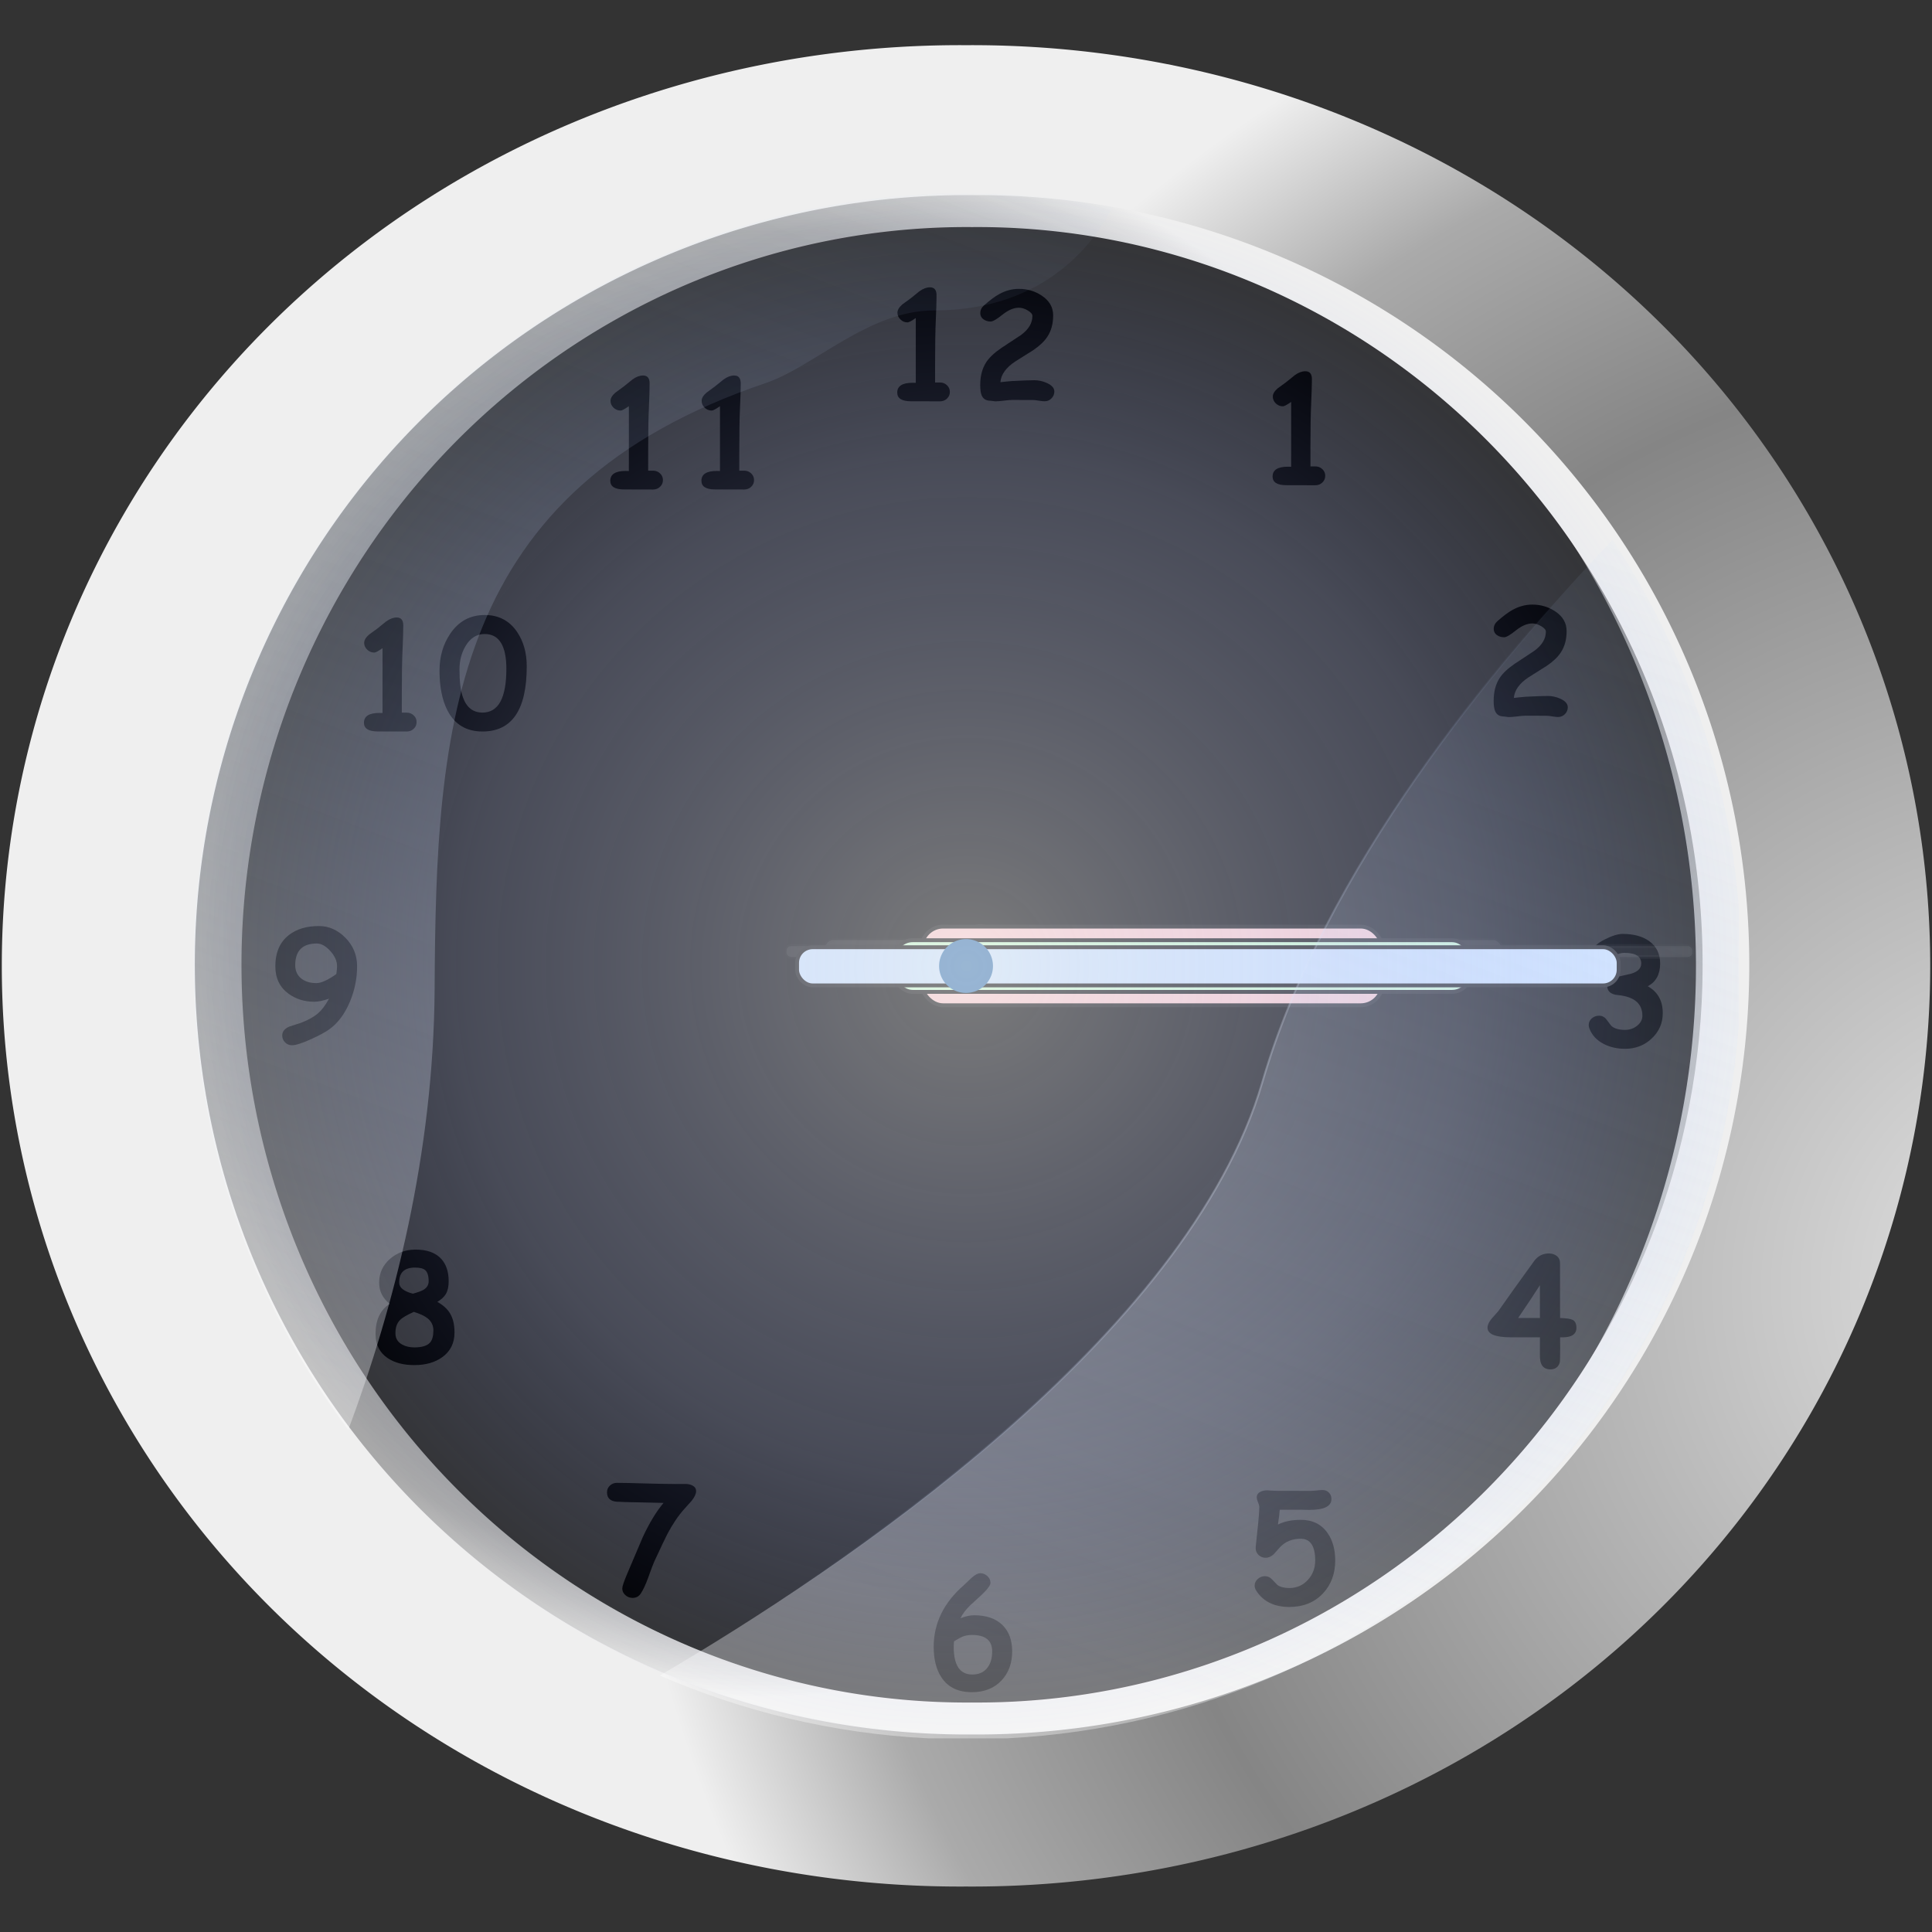 <?xml version="1.0" encoding="UTF-8" standalone="no"?>
<!-- Created with Inkscape (http://www.inkscape.org/) -->
<svg
   xmlns:dc="http://purl.org/dc/elements/1.1/"
   xmlns:cc="http://web.resource.org/cc/"
   xmlns:rdf="http://www.w3.org/1999/02/22-rdf-syntax-ns#"
   xmlns:svg="http://www.w3.org/2000/svg"
   xmlns="http://www.w3.org/2000/svg"
   xmlns:xlink="http://www.w3.org/1999/xlink"
   xmlns:sodipodi="http://sodipodi.sourceforge.net/DTD/sodipodi-0.dtd"
   xmlns:inkscape="http://www.inkscape.org/namespaces/inkscape"
   width="100"
   height="100"
   id="svg-main"
   sodipodi:version="0.32"
   inkscape:version="0.45.1"
   version="1.0"
   sodipodi:docbase="/home/bitlooter/Documents/No more IE hacks/svg/themes/webport"
   sodipodi:docname="mainX9.svg"
   inkscape:output_extension="org.inkscape.output.svg.inkscape"
   onload="startClock()">
  <rect width="100%" height="100%" fill="#333333" stroke="none"/>
  <script
     type="text/ecmascript"
     id="script3">
	
	function gup( name )
	{
	  name = name.replace(/[\[]/,&quot;\\\[&quot;).replace(/[\]]/,&quot;\\\]&quot;);
	  var regexS = &quot;[\\?&amp;]&quot;+name+&quot;=([^&amp;#]*)&quot;;
	  var regex = new RegExp( regexS );
	  var results = regex.exec( window.location.href );
	  if( results == null )
	    return &quot;&quot;;
	  else
	    return results[1];
	}

	  var second_hand;
	  var minute_hand;
	  var hour_hand;
	  
	  var second_hand_shadow;
	  var minute_hand_shadow;
	  var hour_hand_shadow;
          var clockID = 0;
	  
		// please keep these lines on when you copy the source
		// made by: Nicolas - http://www.javascript-page.com

		

		function updateClock() {		

			var tDate = new Date();
			
			//move 6 degrees every second
			second_hand.setAttribute(&quot;transform&quot;, &quot;rotate(&quot;+((6*tDate.getSeconds())-90)+&quot;,50,50)&quot;);
			second_hand_shadow.setAttribute(&quot;transform&quot;, &quot;rotate(&quot;+((6*tDate.getSeconds())-90)+&quot;,50,50)&quot;);
			
			//smooth-out the rotation of the minute hand: rotate .1 of a degree every second
			minute_rotate_angle = ((6*tDate.getMinutes())-90)+(.1*tDate.getSeconds());
			minute_hand.setAttribute(&quot;transform&quot;, &quot;rotate(&quot;+minute_rotate_angle+&quot;,50,50)&quot;);
			minute_hand_shadow.setAttribute(&quot;transform&quot;, &quot;rotate(&quot;+minute_rotate_angle+&quot;,50,50)&quot;);

			//smooth-out the rotation of the hour hand: rotate 0.008333333 of a degree every second
			hour_rotate_angle = ((30*tDate.getHours())-90)+(0.008333333*((tDate.getMinutes()*60)+tDate.getSeconds()));
			hour_hand.setAttribute(&quot;transform&quot;, &quot;rotate(&quot;+hour_rotate_angle+&quot;,50,50)&quot;);
			hour_hand_shadow.setAttribute(&quot;transform&quot;, &quot;rotate(&quot;+hour_rotate_angle+&quot;,50,50)&quot;);
		}

		function setSize(){
		   w = gup('w');
		   h = gup('h');
		   svgNode = document.getElementById('svg-main');
		   width   = Math.round(parseFloat(w)*parseFloat(svgNode.getAttribute('width')));
		   height  = Math.round(parseFloat(h)*parseFloat(svgNode.getAttribute('height')));

		   svgNode.setAttribute('width',width);
		   svgNode.setAttribute('height',height);

		   clock = document.getElementById('clock');
		   clock.setAttribute('transform','scale('+w+','+h+')');
		   //window.alert('width='+width);
		}
		function startClock() {
			setSize();
			var tDate = new Date();
		
			second_hand 	   = document.getElementById('layer-clock-second-hand');
			second_hand_shadow = document.getElementById('layer-clock-second-hand-shadow');

			minute_hand 	   = document.getElementById('layer-clock-minute-hand');
			minute_hand_shadow = document.getElementById('layer-clock-minute-hand-shadow');

			hour_hand 	   = document.getElementById('layer-clock-hour-hand');
			hour_hand_shadow   = document.getElementById('layer-clock-hour-hand-shadow');
			
			//initialize the clock
			second_hand.setAttribute(&quot;transform&quot;, &quot;rotate(&quot;+((6*tDate.getSeconds())-90)+&quot;,50,50)&quot;);
			second_hand_shadow.setAttribute(&quot;transform&quot;, &quot;rotate(&quot;+((6*tDate.getSeconds())-90)+&quot;,50,50)&quot;);
			
			//smooth-out the rotation of the minute hand: rotate .1 of a degree every second
			minute_rotate_angle = ((6*tDate.getMinutes())-90)+(.1*tDate.getSeconds());
			minute_hand.setAttribute(&quot;transform&quot;, &quot;rotate(&quot;+minute_rotate_angle+&quot;,50,50)&quot;);
			minute_hand_shadow.setAttribute(&quot;transform&quot;, &quot;rotate(&quot;+minute_rotate_angle+&quot;,50,50)&quot;);

			//smooth-out the rotation of the hour hand: rotate 0.008333333 of a degree every second
			hour_rotate_angle = ((30*tDate.getHours())-90)+(0.008333333*((tDate.getMinutes()*60)+tDate.getSeconds()));
			hour_hand.setAttribute(&quot;transform&quot;, &quot;rotate(&quot;+hour_rotate_angle+&quot;,50,50)&quot;);
			hour_hand_shadow.setAttribute(&quot;transform&quot;, &quot;rotate(&quot;+hour_rotate_angle+&quot;,50,50)&quot;);

			clockID = window.setInterval(&quot;updateClock()&quot;, 1000);
			
			//make frame dragable
		        //addHandle(document.getElementsByTagName('body').item(0), window);
		}

		function killClock() {
			if(clockID) {
				clearInterval(clockID);
				clockID  = 0;
			}
	   }
	  </script>
<!-- clock-drop-shadow
  <defs
     id="defs-clock-drop-shadow">
    <linearGradient
       id="linearGradient2202">
      <stop
         style="stop-color:#000000;stop-opacity:1;"
         offset="0"
         id="stop2204" />
      <stop
         id="stop2200"
         offset="0.86259544"
         style="stop-color:#000000;stop-opacity:0.49803922;" />
      <stop
         style="stop-color:#000000;stop-opacity:0;"
         offset="1"
         id="stop2206" />
    </linearGradient>
    <radialGradient
       inkscape:collect="always"
       xlink:href="#linearGradient2202"
       id="radialGradient2208"
       cx="29.116467"
       cy="22.941767"
       fx="29.116467"
       fy="22.941767"
       r="19.174698"
       gradientTransform="matrix(0.944994,3.007559e-16,-4.476419e-16,0.65058,1.601592,8.016313)"
       gradientUnits="userSpaceOnUse" />
  </defs>
--><!-- clock-face-->  <defs
     id="defs-clock-face">
    <linearGradient
       id="linearGradient2202">
      <stop
         style="stop-color:#a5adad;stop-opacity:1;"
         offset="0"
         id="stop2204" />
      <stop
         style="stop-color:#e8f4ed;stop-opacity:1;"
         offset="1"
         id="stop2206" />
    </linearGradient>
  </defs>
<!-- clock-marks-->  <defs
     id="defs-clock-marks">
    <linearGradient
       id="linearGradient9">
      <stop
         style="stop-color:#a5adad;stop-opacity:1;"
         offset="0"
         id="stop11" />
      <stop
         style="stop-color:#e8f4ed;stop-opacity:1;"
         offset="1"
         id="stop13" />
    </linearGradient>
    <radialGradient
       r="18.675"
       fy="34.971"
       fx="36.742"
       cy="34.971"
       cx="36.742"
       spreadMethod="pad"
       gradientTransform="matrix(0.87,0.399,-0.58,0.584,18.825,-15.63)"
       gradientUnits="userSpaceOnUse"
       id="radialGradient3420"
       xlink:href="#linearGradient3996"
       inkscape:collect="always" />
    <radialGradient
       spreadMethod="pad"
       gradientUnits="userSpaceOnUse"
       gradientTransform="matrix(1.632,-0.306,0.464,1.146,-28.709,3.791)"
       r="18.675"
       fy="36.913"
       fx="20.643"
       cy="36.913"
       cx="20.643"
       id="radialGradient3416"
       xlink:href="#linearGradient3996"
       inkscape:collect="always" />
    <linearGradient
       id="linearGradient11624">
      <stop
         id="stop11626"
         offset="0"
         style="stop-color:#a5adad;stop-opacity:1;" />
      <stop
         id="stop11628"
         offset="1"
         style="stop-color:#e8f4ed;stop-opacity:1;" />
    </linearGradient>
    <linearGradient
       id="linearGradient3996">
      <stop
         style="stop-color:#e7e7e7;stop-opacity:1;"
         offset="0"
         id="stop3408" />
      <stop
         style="stop-color:#858585;stop-opacity:1;"
         offset="0.658"
         id="stop3406" />
      <stop
         style="stop-color:#aaaaaa;stop-opacity:1;"
         offset="0.859"
         id="stop3402" />
      <stop
         id="stop4000"
         offset="1"
         style="stop-color:#efefef;stop-opacity:1;" />
    </linearGradient>
    <linearGradient
       id="linearGradient5754">
      <stop
         id="stop5756"
         offset="0"
         style="stop-color:#858585;stop-opacity:1;" />
      <stop
         style="stop-color:#979797;stop-opacity:1;"
         offset="0.718"
         id="stop5762" />
      <stop
         id="stop5764"
         offset="0.948"
         style="stop-color:#b3b3b3;stop-opacity:1;" />
      <stop
         id="stop5758"
         offset="1"
         style="stop-color:#f3f3f3;stop-opacity:1;" />
    </linearGradient>
  </defs>
<!-- clock-face-shadow-->  <defs
     id="defs-clock-face-shadow">
    <linearGradient
       id="linearGradient31">
      <stop
         style="stop-color:#ffffff;stop-opacity:0;"
         offset="0"
         id="stop33" />
      <stop
         id="stop2202"
         offset="0.788"
         style="stop-color:#7f7f7f;stop-opacity:0.498;" />
      <stop
         style="stop-color:#3f3f3f;stop-opacity:0.749;"
         offset="0.938"
         id="stop2205" />
      <stop
         style="stop-color:#000000;stop-opacity:1;"
         offset="1"
         id="stop37" />
    </linearGradient>
    <radialGradient
       inkscape:collect="always"
       xlink:href="#linearGradient2202"
       id="radialGradient2200"
       cx="28.226"
       cy="23.645"
       fx="28.226"
       fy="23.645"
       r="18.675"
       gradientTransform="matrix(1.068,2.242373e-32,7.881997e-33,0.726,-1.918,6.246)"
       gradientUnits="userSpaceOnUse" />
  </defs>
<!-- clock-glass-->  <defs
     id="defs-clock-glass">
    <linearGradient
       id="linearGradient8221">
      <stop
         style="stop-color:#ebebeb;stop-opacity:0.567;"
         offset="0"
         id="stop8223" />
      <stop
         id="stop2235"
         offset="0.649"
         style="stop-color:#a6b4f5;stop-opacity:0.275;" />
      <stop
         style="stop-color:#627eff;stop-opacity:0;"
         offset="1"
         id="stop8225" />
    </linearGradient>
    <linearGradient
       id="linearGradient8213">
      <stop
         style="stop-color:#000000;stop-opacity:1;"
         offset="0"
         id="stop8215" />
      <stop
         style="stop-color:#000000;stop-opacity:0;"
         offset="1"
         id="stop8217" />
    </linearGradient>
    <linearGradient
       id="linearGradient6441">
      <stop
         style="stop-color:#ffffff;stop-opacity:0.498;"
         offset="0"
         id="stop6443" />
      <stop
         style="stop-color:#aacbfb;stop-opacity:0;"
         offset="1"
         id="stop6445" />
    </linearGradient>
    <linearGradient
       id="linearGradient51">
      <stop
         style="stop-color:#a5adad;stop-opacity:1;"
         offset="0"
         id="stop53" />
      <stop
         style="stop-color:#e8f4ed;stop-opacity:1;"
         offset="1"
         id="stop55" />
    </linearGradient>
    <radialGradient
       r="18.675"
       fy="34.971"
       fx="36.742"
       cy="34.971"
       cx="36.742"
       spreadMethod="pad"
       gradientTransform="matrix(0.87,0.399,-0.58,0.584,18.825,-15.63)"
       gradientUnits="userSpaceOnUse"
       id="radialGradient57"
       xlink:href="#linearGradient3996"
       inkscape:collect="always" />
    <radialGradient
       spreadMethod="pad"
       gradientUnits="userSpaceOnUse"
       gradientTransform="matrix(1.632,-0.306,0.464,1.146,-28.709,3.791)"
       r="18.675"
       fy="36.913"
       fx="20.643"
       cy="36.913"
       cx="20.643"
       id="radialGradient59"
       xlink:href="#linearGradient3996"
       inkscape:collect="always" />
    <linearGradient
       id="linearGradient4673">
      <stop
         id="stop4675"
         offset="0"
         style="stop-color:#a5adad;stop-opacity:1;" />
      <stop
         id="stop4677"
         offset="1"
         style="stop-color:#e8f4ed;stop-opacity:1;" />
    </linearGradient>
    <linearGradient
       id="linearGradient64">
      <stop
         style="stop-color:#e7e7e7;stop-opacity:1;"
         offset="0"
         id="stop66" />
      <stop
         style="stop-color:#858585;stop-opacity:1;"
         offset="0.658"
         id="stop68" />
      <stop
         style="stop-color:#aaaaaa;stop-opacity:1;"
         offset="0.859"
         id="stop70" />
      <stop
         id="stop72"
         offset="1"
         style="stop-color:#efefef;stop-opacity:1;" />
    </linearGradient>
    <linearGradient
       id="linearGradient74">
      <stop
         id="stop76"
         offset="0"
         style="stop-color:#858585;stop-opacity:1;" />
      <stop
         style="stop-color:#979797;stop-opacity:1;"
         offset="0.718"
         id="stop78" />
      <stop
         id="stop80"
         offset="0.948"
         style="stop-color:#b3b3b3;stop-opacity:1;" />
      <stop
         id="stop82"
         offset="1"
         style="stop-color:#f3f3f3;stop-opacity:1;" />
    </linearGradient>
    <linearGradient
       inkscape:collect="always"
       xlink:href="#linearGradient6441"
       id="linearGradient6447"
       x1="61.099"
       y1="88.485"
       x2="88.955"
       y2="15.956"
       gradientUnits="userSpaceOnUse" />
    <linearGradient
       inkscape:collect="always"
       xlink:href="#linearGradient6441"
       id="linearGradient7330"
       x1="44.75"
       y1="14.009"
       x2="11.105"
       y2="81.219"
       gradientUnits="userSpaceOnUse" />
    <radialGradient
       inkscape:collect="always"
       xlink:href="#linearGradient6441"
       id="radialGradient8211"
       cx="59.198"
       cy="55.789"
       fx="59.198"
       fy="55.789"
       r="30.863"
       gradientTransform="matrix(1,0,0,1.107,0,-5.981)"
       gradientUnits="userSpaceOnUse" />
    <linearGradient
       inkscape:collect="always"
       xlink:href="#linearGradient8221"
       id="linearGradient8227"
       x1="9.928"
       y1="49.917"
       x2="90.238"
       y2="49.917"
       gradientUnits="userSpaceOnUse" />
    <linearGradient
       inkscape:collect="always"
       xlink:href="#linearGradient8221"
       id="linearGradient9109"
       gradientUnits="userSpaceOnUse"
       x1="9.928"
       y1="49.917"
       x2="90.238"
       y2="49.917" />
    <linearGradient
       inkscape:collect="always"
       xlink:href="#linearGradient6441"
       id="linearGradient10899"
       gradientUnits="userSpaceOnUse"
       x1="61.099"
       y1="88.485"
       x2="88.955"
       y2="15.956"
       gradientTransform="translate(-6.667834e-2,6.124778e-3)" />
    <radialGradient
       inkscape:collect="always"
       xlink:href="#linearGradient6441"
       id="radialGradient10901"
       gradientUnits="userSpaceOnUse"
       gradientTransform="matrix(1,0,0,1.107,-6.667834e-2,-5.975)"
       cx="59.198"
       cy="55.789"
       fx="59.198"
       fy="55.789"
       r="30.863" />
    <radialGradient
       inkscape:collect="always"
       xlink:href="#linearGradient8221"
       id="radialGradient2233"
       cx="50.083"
       cy="49.917"
       fx="50.083"
       fy="49.917"
       r="40.093"
       gradientUnits="userSpaceOnUse" />
  </defs>
<!-- clock-frame-->  <defs
     id="defs-clock-frame">
    <linearGradient
       id="linearGradient93">
      <stop
         style="stop-color:#858585;stop-opacity:1;"
         offset="0"
         id="stop95" />
      <stop
         id="stop97"
         offset="0.718"
         style="stop-color:#979797;stop-opacity:1;" />
      <stop
         style="stop-color:#b3b3b3;stop-opacity:1;"
         offset="0.948"
         id="stop99" />
      <stop
         style="stop-color:#f3f3f3;stop-opacity:1;"
         offset="1"
         id="stop101" />
    </linearGradient>
    <linearGradient
       id="linearGradient103">
      <stop
         id="stop105"
         offset="0"
         style="stop-color:#e7e7e7;stop-opacity:1;" />
      <stop
         id="stop107"
         offset="0.658"
         style="stop-color:#858585;stop-opacity:1;" />
      <stop
         id="stop109"
         offset="0.859"
         style="stop-color:#aaaaaa;stop-opacity:1;" />
      <stop
         style="stop-color:#efefef;stop-opacity:1;"
         offset="1"
         id="stop111" />
    </linearGradient>
    <linearGradient
       id="linearGradient113">
      <stop
         style="stop-color:#a5adad;stop-opacity:1;"
         offset="0"
         id="stop115" />
      <stop
         style="stop-color:#e8f4ed;stop-opacity:1;"
         offset="1"
         id="stop117" />
    </linearGradient>
    <radialGradient
       inkscape:collect="always"
       xlink:href="#linearGradient3996"
       id="radialGradient119"
       cx="20.643"
       cy="36.913"
       fx="20.643"
       fy="36.913"
       r="18.675"
       gradientTransform="matrix(1.632,-0.306,0.464,1.146,-28.709,3.791)"
       gradientUnits="userSpaceOnUse"
       spreadMethod="pad" />
    <radialGradient
       inkscape:collect="always"
       xlink:href="#linearGradient3996"
       id="radialGradient121"
       gradientUnits="userSpaceOnUse"
       gradientTransform="matrix(0.87,0.399,-0.58,0.584,18.825,-15.63)"
       spreadMethod="pad"
       cx="36.742"
       cy="34.971"
       fx="36.742"
       fy="34.971"
       r="18.675" />
  </defs>
<!-- clock-hour-hand-shadow-->  <defs
     id="defs-clock-hour-hand-shadow">
    <linearGradient
       id="linearGradient124">
      <stop
         style="stop-color:#a5adad;stop-opacity:1;"
         offset="0"
         id="stop126" />
      <stop
         style="stop-color:#e8f4ed;stop-opacity:1;"
         offset="1"
         id="stop128" />
    </linearGradient>
  </defs>
<!-- clock-hour-hand-->  <defs
     id="defs-clock-hour-hand">
    <linearGradient
       id="linearGradient131">
      <stop
         style="stop-color:#a5adad;stop-opacity:1;"
         offset="0"
         id="stop133" />
      <stop
         style="stop-color:#e8f4ed;stop-opacity:1;"
         offset="1"
         id="stop135" />
    </linearGradient>
  </defs>
<!-- clock-minute-hand-shadow-->  <defs
     id="defs-clock-minute-hand-shadow">
    <linearGradient
       id="linearGradient138">
      <stop
         style="stop-color:#a5adad;stop-opacity:1;"
         offset="0"
         id="stop140" />
      <stop
         style="stop-color:#e8f4ed;stop-opacity:1;"
         offset="1"
         id="stop142" />
    </linearGradient>
  </defs>
<!-- clock-minute-hand-->  <defs
     id="defs-clock-minute-hand">
    <linearGradient
       id="linearGradient145">
      <stop
         style="stop-color:#a5adad;stop-opacity:1;"
         offset="0"
         id="stop147" />
      <stop
         style="stop-color:#e8f4ed;stop-opacity:1;"
         offset="1"
         id="stop149" />
    </linearGradient>
  </defs>
<!-- clock-second-hand-shadow-->  <defs
     id="defs-clock-second-hand-shadow">
    <linearGradient
       id="linearGradient152">
      <stop
         style="stop-color:#a5adad;stop-opacity:1;"
         offset="0"
         id="stop154" />
      <stop
         style="stop-color:#e8f4ed;stop-opacity:1;"
         offset="1"
         id="stop156" />
    </linearGradient>
  </defs>
<!-- clock-second-hand-->  <defs
     id="defs-clock-second-hand">
    <linearGradient
       id="linearGradient159">
      <stop
         style="stop-color:#a5adad;stop-opacity:1;"
         offset="0"
         id="stop161" />
      <stop
         style="stop-color:#e8f4ed;stop-opacity:1;"
         offset="1"
         id="stop163" />
    </linearGradient>
  </defs>
<!--END -->  <sodipodi:namedview
     id="base"
     pagecolor="#ffffff"
     bordercolor="#666666"
     borderopacity="1.0"
     inkscape:pageopacity="0.0"
     inkscape:pageshadow="2"
     inkscape:zoom="4.98"
     inkscape:cx="54.790264"
     inkscape:cy="32.209013"
     inkscape:document-units="px"
     inkscape:current-layer="layer-clock-glass"
     showguides="true"
     inkscape:guide-bbox="true"
     inkscape:window-width="1280"
     inkscape:window-height="725"
     inkscape:window-x="0"
     inkscape:window-y="25">
    <sodipodi:guide
       orientation="horizontal"
       position="50"
       id="guide1307" />
    <sodipodi:guide
       orientation="vertical"
       position="50"
       id="guide1309" />
    <sodipodi:guide
       orientation="horizontal"
       position="100"
       id="guide1311" />
    <sodipodi:guide
       orientation="vertical"
       position="0"
       id="guide1313" />
    <sodipodi:guide
       orientation="vertical"
       position="100"
       id="guide1315" />
    <sodipodi:guide
       orientation="horizontal"
       position="0"
       id="guide1317" />
    <sodipodi:guide
       orientation="horizontal"
       position="90.06"
       id="guide1319" />
    <sodipodi:guide
       orientation="vertical"
       position="10.04"
       id="guide1321" />
    <sodipodi:guide
       orientation="vertical"
       position="90.06"
       id="guide1323" />
    <sodipodi:guide
       orientation="horizontal"
       position="10.04"
       id="guide1325" />
  </sodipodi:namedview>
<!--                                            CLOCK BEGIN                                                      -->  <g
     id="clock">
<!-- clock-drop-shadow
  <g
     inkscape:label="Ebene 1"
     inkscape:groupmode="layer"
     id="layer-clock-drop-shadow">

  </g>
 --><!-- clock-face-->    <g
       inkscape:label="Ebene 1"
       inkscape:groupmode="layer"
       id="layer-clock-face" />
<!-- clock-marks-->    <g
       inkscape:label="Ebene 1"
       inkscape:groupmode="layer"
       id="layer-clock-marks">
      <path
         transform="scale(0.998,1.002)"
         style="font-size:7.733px;font-style:normal;font-variant:normal;font-weight:bold;font-stretch:normal;text-align:start;line-height:125%;writing-mode:lr-tb;text-anchor:start;fill:#000000;fill-opacity:1;stroke:none;stroke-width:1px;stroke-linecap:butt;stroke-linejoin:miter;stroke-opacity:1;font-family:Comic Sans MS"
         d="M 68.214,25.067 L 66.715,25.063 C 66.239,25.063 66.001,24.913 66.001,24.614 C 66.001,24.276 66.267,24.108 66.798,24.108 C 66.848,24.108 66.903,24.109 66.964,24.112 L 66.964,20.762 C 66.745,20.914 66.603,20.989 66.537,20.989 C 66.396,20.989 66.273,20.939 66.167,20.838 C 66.064,20.737 66.012,20.62 66.012,20.487 C 66.012,20.348 66.097,20.206 66.265,20.06 L 66.692,19.751 L 67.153,19.381 C 67.341,19.245 67.524,19.177 67.7,19.177 C 67.927,19.177 68.04,19.313 68.04,19.584 C 68.04,19.884 68.027,20.306 68.002,20.849 C 67.977,21.393 67.964,22.17 67.964,23.179 L 67.964,24.093 L 68.214,24.093 C 68.36,24.093 68.482,24.139 68.58,24.232 C 68.68,24.325 68.731,24.441 68.731,24.58 C 68.731,24.718 68.68,24.834 68.58,24.927 C 68.482,25.02 68.36,25.067 68.214,25.067"
         id="text11636" />
      <path
         transform="scale(0.998,1.002)"
         style="font-size:7.733px;font-style:normal;font-variant:normal;font-weight:bold;font-stretch:normal;text-align:start;line-height:125%;writing-mode:lr-tb;text-anchor:start;fill:#000000;fill-opacity:1;stroke:none;stroke-width:1px;stroke-linecap:butt;stroke-linejoin:miter;stroke-opacity:1;font-family:Comic Sans MS"
         d="M 80.805,37.038 C 80.742,37.038 80.644,37.028 80.51,37.008 C 80.379,36.985 80.285,36.974 80.227,36.974 L 79.117,36.97 C 79.021,36.97 78.877,36.983 78.683,37.008 C 78.489,37.031 78.343,37.042 78.245,37.042 C 78.217,37.042 78.177,37.037 78.124,37.027 C 78.071,37.017 78.031,37.012 78.003,37.012 C 77.777,37.012 77.623,36.92 77.543,36.736 C 77.492,36.62 77.467,36.442 77.467,36.2 C 77.467,35.729 77.572,35.335 77.781,35.018 C 77.942,34.774 78.202,34.53 78.562,34.286 C 78.902,34.062 79.24,33.839 79.578,33.617 C 79.975,33.328 80.174,32.999 80.174,32.632 C 80.174,32.536 80.095,32.442 79.936,32.349 C 79.778,32.253 79.623,32.205 79.472,32.205 C 79.205,32.205 78.922,32.325 78.622,32.564 C 78.325,32.801 78.122,32.919 78.011,32.919 C 77.877,32.919 77.76,32.886 77.66,32.821 C 77.534,32.74 77.471,32.628 77.471,32.485 C 77.471,32.331 77.534,32.199 77.66,32.088 C 77.964,31.819 78.23,31.623 78.456,31.499 C 78.784,31.321 79.122,31.231 79.472,31.231 C 79.907,31.231 80.3,31.346 80.65,31.575 C 81.05,31.837 81.25,32.179 81.25,32.602 C 81.25,33.03 81.152,33.393 80.956,33.693 C 80.802,33.932 80.559,34.165 80.227,34.391 C 79.913,34.59 79.598,34.788 79.283,34.984 C 78.805,35.296 78.548,35.652 78.513,36.053 C 78.651,36.035 78.855,36.015 79.125,35.992 C 79.661,35.965 80.045,35.951 80.276,35.951 C 80.493,35.951 80.707,35.997 80.918,36.09 C 81.18,36.206 81.311,36.355 81.311,36.536 C 81.311,36.667 81.264,36.781 81.171,36.88 C 81.073,36.985 80.951,37.038 80.805,37.038"
         id="text11640" />
      <path
         transform="scale(0.998,1.002)"
         style="font-size:7.733px;font-style:normal;font-variant:normal;font-weight:bold;font-stretch:normal;text-align:start;line-height:125%;writing-mode:lr-tb;text-anchor:start;fill:#000000;fill-opacity:1;stroke:none;stroke-width:1px;stroke-linecap:butt;stroke-linejoin:miter;stroke-opacity:1;font-family:Comic Sans MS"
         d="M 85.459,50.946 C 85.978,51.236 86.237,51.699 86.237,52.336 C 86.237,52.849 86.047,53.285 85.667,53.642 C 85.287,54 84.825,54.178 84.281,54.178 C 83.876,54.178 83.511,54.097 83.186,53.933 C 82.811,53.742 82.558,53.47 82.427,53.117 C 82.407,53.065 82.397,53.008 82.397,52.948 C 82.397,52.807 82.454,52.69 82.567,52.596 C 82.673,52.511 82.793,52.468 82.929,52.468 C 83.088,52.468 83.215,52.531 83.311,52.657 C 83.472,52.873 83.565,52.992 83.59,53.012 C 83.746,53.138 83.977,53.201 84.281,53.201 C 84.52,53.201 84.729,53.129 84.908,52.985 C 85.089,52.842 85.18,52.669 85.18,52.468 C 85.18,51.841 84.758,51.486 83.915,51.403 C 83.545,51.368 83.36,51.213 83.36,50.939 C 83.36,50.73 83.503,50.578 83.79,50.482 C 84.062,50.422 84.333,50.36 84.602,50.297 C 84.773,50.244 84.902,50.175 84.987,50.089 C 85.073,50.004 85.117,49.902 85.119,49.784 C 85.129,49.408 84.836,49.221 84.24,49.221 C 84.043,49.221 83.828,49.296 83.594,49.448 C 83.36,49.596 83.2,49.67 83.114,49.67 C 82.971,49.67 82.849,49.619 82.748,49.515 C 82.648,49.412 82.597,49.295 82.597,49.164 C 82.597,48.95 82.809,48.738 83.231,48.526 C 83.609,48.337 83.916,48.243 84.153,48.243 C 84.724,48.243 85.183,48.366 85.531,48.613 C 85.911,48.885 86.101,49.273 86.101,49.776 C 86.101,50.053 86.047,50.289 85.939,50.486 C 85.833,50.68 85.673,50.833 85.459,50.946"
         id="text11644" />
      <path
         transform="scale(0.998,1.002)"
         style="font-size:7.733px;font-style:normal;font-variant:normal;font-weight:bold;font-stretch:normal;text-align:start;line-height:125%;writing-mode:lr-tb;text-anchor:start;fill:#000000;fill-opacity:1;stroke:none;stroke-width:1px;stroke-linecap:butt;stroke-linejoin:miter;stroke-opacity:1;font-family:Comic Sans MS"
         d="M 79.866,69.08 L 78.36,69.08 C 77.552,69.08 77.148,68.915 77.148,68.585 C 77.148,68.447 77.218,68.292 77.359,68.121 C 77.475,67.99 77.592,67.858 77.71,67.725 C 78.116,67.146 78.733,66.285 79.564,65.142 C 79.76,64.88 80.016,64.749 80.331,64.749 C 80.479,64.749 80.607,64.787 80.716,64.863 C 80.844,64.953 80.908,65.08 80.908,65.244 L 80.912,68.083 C 81.242,68.093 81.462,68.127 81.573,68.185 C 81.696,68.253 81.758,68.387 81.758,68.585 C 81.76,68.794 81.665,68.938 81.471,69.016 C 81.335,69.069 81.149,69.09 80.912,69.08 C 80.92,69.442 80.918,69.835 80.908,70.258 C 80.906,70.396 80.86,70.511 80.772,70.602 C 80.684,70.692 80.565,70.737 80.414,70.737 C 80.031,70.737 79.849,70.486 79.866,69.982 L 79.866,69.08 M 79.866,66.388 C 79.622,66.773 79.246,67.338 78.737,68.083 L 79.866,68.083 L 79.866,66.388"
         id="text11648" />
      <path
         transform="scale(0.998,1.002)"
         style="font-size:7.733px;font-style:normal;font-variant:normal;font-weight:bold;font-stretch:normal;text-align:start;line-height:125%;writing-mode:lr-tb;text-anchor:start;fill:#000000;fill-opacity:1;stroke:none;stroke-width:1px;stroke-linecap:butt;stroke-linejoin:miter;stroke-opacity:1;font-family:Comic Sans MS"
         d="M 66.867,83.01 C 66.097,83.01 65.529,82.736 65.164,82.187 C 65.101,82.091 65.07,81.999 65.07,81.911 C 65.07,81.775 65.124,81.66 65.232,81.564 C 65.34,81.468 65.464,81.42 65.602,81.42 C 65.743,81.42 65.864,81.473 65.965,81.579 C 66.141,81.763 66.236,81.861 66.252,81.874 C 66.4,81.979 66.605,82.032 66.867,82.032 C 67.255,82.032 67.578,81.89 67.837,81.605 C 68.087,81.331 68.211,80.999 68.211,80.609 C 68.211,80.234 68.148,79.953 68.022,79.767 C 67.899,79.58 67.712,79.487 67.46,79.487 C 67.017,79.487 66.661,79.631 66.391,79.918 C 66.286,80.039 66.179,80.158 66.07,80.276 C 65.934,80.405 65.79,80.469 65.636,80.469 C 65.493,80.469 65.371,80.42 65.27,80.322 C 65.172,80.224 65.123,80.108 65.123,79.974 C 65.123,79.916 65.144,79.697 65.187,79.317 C 65.27,78.58 65.311,78.089 65.311,77.845 C 65.311,77.784 65.289,77.701 65.243,77.596 C 65.201,77.49 65.179,77.407 65.179,77.347 C 65.179,77.221 65.243,77.125 65.372,77.06 C 65.473,77.009 65.591,76.984 65.727,76.984 C 65.777,76.984 65.853,76.989 65.953,76.999 C 66.057,77.007 66.133,77.01 66.184,77.01 L 68,77.014 C 68.045,77.014 68.142,77.007 68.29,76.992 C 68.439,76.976 68.537,76.969 68.585,76.969 C 68.721,76.969 68.833,77.013 68.921,77.101 C 69.009,77.187 69.053,77.297 69.053,77.433 C 69.053,77.808 68.672,77.996 67.909,77.996 C 67.849,77.996 67.772,77.995 67.679,77.992 C 67.588,77.99 67.528,77.988 67.498,77.988 L 66.372,77.988 C 66.365,78.142 66.333,78.396 66.278,78.751 C 66.608,78.59 67.002,78.509 67.46,78.509 C 68.071,78.509 68.536,78.737 68.853,79.193 C 69.117,79.568 69.249,80.04 69.249,80.609 C 69.249,81.293 69.038,81.86 68.615,82.308 C 68.175,82.776 67.592,83.01 66.867,83.01"
         id="text11652" />
      <path
         transform="scale(0.998,1.002)"
         style="font-size:7.733px;font-style:normal;font-variant:normal;font-weight:bold;font-stretch:normal;text-align:start;line-height:125%;writing-mode:lr-tb;text-anchor:start;fill:#000000;fill-opacity:1;stroke:none;stroke-width:1px;stroke-linecap:butt;stroke-linejoin:miter;stroke-opacity:1;font-family:Comic Sans MS"
         d="M 50.411,87.413 C 49.698,87.413 49.172,87.162 48.833,86.658 C 48.561,86.255 48.425,85.727 48.425,85.072 C 48.425,83.847 48.946,82.784 49.988,81.886 C 50.119,81.76 50.25,81.635 50.381,81.512 C 50.564,81.348 50.717,81.267 50.837,81.267 C 50.976,81.267 51.098,81.314 51.204,81.41 C 51.309,81.503 51.365,81.616 51.37,81.75 C 51.375,81.876 51.231,82.078 50.939,82.358 C 50.73,82.549 50.523,82.739 50.316,82.928 C 50.085,83.154 49.917,83.376 49.814,83.592 C 49.95,83.539 50.076,83.5 50.192,83.475 C 50.31,83.45 50.418,83.438 50.516,83.438 C 51.146,83.438 51.633,83.602 51.978,83.932 C 52.322,84.259 52.495,84.716 52.495,85.303 C 52.495,85.912 52.312,86.411 51.947,86.802 C 51.562,87.209 51.05,87.413 50.411,87.413 M 50.411,84.457 C 50.224,84.457 50.057,84.487 49.909,84.548 C 49.831,84.58 49.687,84.66 49.478,84.785 C 49.468,84.889 49.463,84.984 49.463,85.072 C 49.463,85.548 49.544,85.906 49.705,86.145 C 49.866,86.381 50.107,86.5 50.43,86.5 C 50.759,86.5 51.015,86.389 51.196,86.167 C 51.37,85.956 51.457,85.668 51.457,85.303 C 51.457,85.021 51.37,84.809 51.196,84.668 C 51.022,84.527 50.761,84.457 50.411,84.457"
         id="text11656" />
      <path
         transform="scale(0.998,1.002)"
         style="font-size:7.733px;font-style:normal;font-variant:normal;font-weight:bold;font-stretch:normal;text-align:start;line-height:125%;writing-mode:lr-tb;text-anchor:start;fill:#000000;fill-opacity:1;stroke:none;stroke-width:1px;stroke-linecap:butt;stroke-linejoin:miter;stroke-opacity:1;font-family:Comic Sans MS"
         d="M 34.415,77.634 C 34.133,77.631 33.608,77.62 32.841,77.6 C 32.649,77.6 32.364,77.591 31.984,77.573 C 31.649,77.546 31.482,77.383 31.482,77.086 C 31.482,76.948 31.532,76.832 31.633,76.739 C 31.733,76.646 31.857,76.599 32.003,76.599 C 32.32,76.599 32.795,76.609 33.43,76.629 C 34.067,76.647 34.544,76.656 34.861,76.656 L 35.552,76.656 C 35.688,76.656 35.807,76.682 35.91,76.735 C 36.039,76.801 36.103,76.898 36.103,77.026 C 36.103,77.164 36.027,77.329 35.876,77.521 C 35.751,77.661 35.623,77.802 35.495,77.943 C 35.175,78.298 34.88,78.734 34.608,79.25 C 34.522,79.411 34.297,79.883 33.932,80.666 C 33.884,80.769 33.777,81.051 33.611,81.511 C 33.485,81.859 33.357,82.131 33.226,82.327 C 33.125,82.47 32.985,82.542 32.807,82.542 C 32.668,82.542 32.545,82.496 32.437,82.402 C 32.329,82.309 32.274,82.194 32.274,82.055 C 32.274,81.947 32.359,81.695 32.527,81.3 C 32.799,80.666 33.07,80.031 33.339,79.397 C 33.686,78.657 34.045,78.069 34.415,77.634"
         id="text11660" />
      <path
         transform="scale(0.998,1.002)"
         style="font-size:7.733px;font-style:normal;font-variant:normal;font-weight:bold;font-stretch:normal;text-align:start;line-height:125%;writing-mode:lr-tb;text-anchor:start;fill:#000000;fill-opacity:1;stroke:none;stroke-width:1px;stroke-linecap:butt;stroke-linejoin:miter;stroke-opacity:1;font-family:Comic Sans MS"
         d="M 21.488,70.516 C 20.929,70.516 20.471,70.398 20.114,70.161 C 19.698,69.884 19.487,69.48 19.479,68.949 C 19.467,68.206 19.711,67.674 20.212,67.352 C 19.847,67.062 19.664,66.699 19.664,66.261 C 19.664,65.765 19.853,65.353 20.231,65.026 C 20.591,64.714 21.025,64.555 21.533,64.55 C 22.135,64.545 22.585,64.705 22.885,65.03 C 23.142,65.312 23.27,65.697 23.27,66.185 C 23.27,66.46 23.221,66.68 23.123,66.846 C 23.035,66.994 22.887,67.129 22.681,67.25 C 22.988,67.421 23.208,67.62 23.342,67.847 C 23.495,68.098 23.572,68.429 23.572,68.84 C 23.572,69.378 23.362,69.8 22.942,70.104 C 22.561,70.379 22.077,70.516 21.488,70.516 M 21.522,65.479 C 20.971,65.479 20.698,65.738 20.703,66.257 C 20.705,66.516 20.943,66.706 21.416,66.827 C 21.68,66.754 21.863,66.687 21.964,66.627 C 22.142,66.519 22.232,66.372 22.232,66.185 C 22.232,65.903 22.171,65.711 22.05,65.608 C 21.95,65.522 21.774,65.479 21.522,65.479 M 21.465,67.767 C 21.103,67.926 20.864,68.066 20.748,68.186 C 20.579,68.355 20.5,68.595 20.51,68.907 C 20.518,69.152 20.636,69.335 20.865,69.459 C 21.044,69.554 21.251,69.602 21.488,69.602 C 21.883,69.602 22.155,69.519 22.303,69.353 C 22.419,69.222 22.477,69.013 22.477,68.726 C 22.477,68.467 22.375,68.257 22.171,68.096 C 22.018,67.975 21.782,67.865 21.465,67.767"
         id="text11664" />
      <path
         transform="scale(0.998,1.002)"
         style="font-size:7.733px;font-style:normal;font-variant:normal;font-weight:bold;font-stretch:normal;text-align:start;line-height:125%;writing-mode:lr-tb;text-anchor:start;fill:#000000;fill-opacity:1;stroke:none;stroke-width:1px;stroke-linecap:butt;stroke-linejoin:miter;stroke-opacity:1;font-family:Comic Sans MS"
         d="M 17.062,51.589 C 16.909,51.641 16.768,51.682 16.639,51.709 C 16.514,51.735 16.4,51.747 16.3,51.747 C 15.794,51.747 15.352,51.611 14.974,51.339 C 14.511,51.007 14.28,50.533 14.28,49.916 C 14.28,49.201 14.516,48.661 14.989,48.296 C 15.387,47.989 15.904,47.836 16.541,47.836 C 17.047,47.836 17.498,48.031 17.893,48.421 C 18.308,48.829 18.517,49.322 18.52,49.901 C 18.522,50.53 18.4,51.141 18.153,51.732 C 17.887,52.374 17.522,52.858 17.058,53.186 C 16.865,53.322 16.561,53.484 16.149,53.673 C 15.675,53.887 15.341,53.994 15.144,53.994 C 14.996,53.994 14.872,53.941 14.774,53.835 C 14.684,53.737 14.638,53.622 14.638,53.492 C 14.638,53.29 14.759,53.137 15.001,53.031 C 15.207,52.965 15.414,52.899 15.62,52.831 C 15.987,52.69 16.276,52.53 16.485,52.351 C 16.696,52.17 16.889,51.916 17.062,51.589 M 16.432,48.738 C 16.059,48.738 15.78,48.831 15.594,49.017 C 15.407,49.201 15.313,49.479 15.31,49.852 C 15.31,50.154 15.42,50.389 15.639,50.558 C 15.838,50.709 16.094,50.784 16.409,50.784 C 16.535,50.784 16.683,50.745 16.855,50.667 C 17.028,50.589 17.225,50.472 17.444,50.316 C 17.469,50.14 17.481,50.002 17.481,49.901 C 17.479,49.637 17.359,49.375 17.123,49.116 C 16.889,48.864 16.658,48.738 16.432,48.738"
         id="text11668" />
      <path
         transform="scale(0.998,1.002)"
         style="font-size:7.733px;font-style:normal;font-variant:normal;font-weight:bold;font-stretch:normal;text-align:start;line-height:125%;writing-mode:lr-tb;text-anchor:start;fill:#000000;fill-opacity:1;stroke:none;stroke-width:1px;stroke-linecap:butt;stroke-linejoin:miter;stroke-opacity:1;font-family:Comic Sans MS"
         d="M 48.746,20.732 L 47.247,20.728 C 46.771,20.728 46.534,20.579 46.534,20.279 C 46.534,19.942 46.799,19.773 47.33,19.773 C 47.381,19.773 47.436,19.774 47.496,19.777 L 47.496,16.428 C 47.277,16.579 47.135,16.654 47.07,16.654 C 46.929,16.654 46.805,16.604 46.7,16.503 C 46.596,16.403 46.545,16.286 46.545,16.152 C 46.545,16.014 46.629,15.872 46.798,15.726 L 47.224,15.416 L 47.685,15.046 C 47.874,14.91 48.056,14.842 48.233,14.842 C 48.459,14.842 48.572,14.978 48.572,15.25 C 48.572,15.549 48.56,15.971 48.535,16.515 C 48.509,17.058 48.497,17.835 48.497,18.844 L 48.497,19.758 L 48.746,19.758 C 48.892,19.758 49.014,19.805 49.112,19.898 C 49.213,19.991 49.263,20.107 49.263,20.245 C 49.263,20.384 49.213,20.499 49.112,20.593 C 49.014,20.686 48.892,20.732 48.746,20.732"
         id="text13576" />
      <path
         transform="scale(0.998,1.002)"
         style="font-size:7.733px;font-style:normal;font-variant:normal;font-weight:bold;font-stretch:normal;text-align:start;line-height:125%;writing-mode:lr-tb;text-anchor:start;fill:#000000;fill-opacity:1;stroke:none;stroke-width:1px;stroke-linecap:butt;stroke-linejoin:miter;stroke-opacity:1;font-family:Comic Sans MS"
         d="M 54.176,20.728 C 54.113,20.728 54.015,20.718 53.881,20.698 C 53.75,20.676 53.656,20.664 53.598,20.664 L 52.488,20.66 C 52.392,20.66 52.248,20.673 52.054,20.698 C 51.86,20.721 51.714,20.732 51.616,20.732 C 51.588,20.732 51.548,20.727 51.495,20.717 C 51.442,20.707 51.402,20.702 51.374,20.702 C 51.148,20.702 50.994,20.61 50.914,20.426 C 50.863,20.311 50.838,20.132 50.838,19.89 C 50.838,19.42 50.943,19.026 51.151,18.708 C 51.313,18.464 51.573,18.22 51.933,17.976 C 52.273,17.752 52.611,17.529 52.949,17.308 C 53.346,17.018 53.545,16.69 53.545,16.322 C 53.545,16.227 53.466,16.132 53.307,16.039 C 53.149,15.943 52.994,15.896 52.843,15.896 C 52.576,15.896 52.293,16.015 51.993,16.254 C 51.696,16.491 51.492,16.609 51.382,16.609 C 51.248,16.609 51.131,16.576 51.031,16.511 C 50.905,16.43 50.842,16.318 50.842,16.175 C 50.842,16.021 50.905,15.889 51.031,15.779 C 51.335,15.509 51.601,15.313 51.827,15.19 C 52.154,15.011 52.493,14.921 52.843,14.921 C 53.278,14.921 53.671,15.036 54.021,15.265 C 54.421,15.527 54.621,15.869 54.621,16.292 C 54.621,16.72 54.523,17.084 54.327,17.383 C 54.173,17.622 53.93,17.855 53.598,18.082 C 53.283,18.281 52.969,18.478 52.654,18.674 C 52.176,18.987 51.919,19.343 51.884,19.743 C 52.022,19.725 52.226,19.705 52.496,19.683 C 53.032,19.655 53.416,19.641 53.647,19.641 C 53.864,19.641 54.078,19.688 54.289,19.781 C 54.551,19.897 54.682,20.045 54.682,20.226 C 54.682,20.357 54.635,20.472 54.542,20.57 C 54.444,20.676 54.322,20.728 54.176,20.728"
         id="text13586" />
      <path
         transform="scale(0.998,1.002)"
         style="font-size:7.733px;font-style:normal;font-variant:normal;font-weight:bold;font-stretch:normal;text-align:start;line-height:125%;writing-mode:lr-tb;text-anchor:start;fill:#000000;fill-opacity:1;stroke:none;stroke-width:1px;stroke-linecap:butt;stroke-linejoin:miter;stroke-opacity:1;font-family:Comic Sans MS"
         d="M 25.023,37.787 C 24.19,37.787 23.586,37.427 23.211,36.708 C 22.934,36.174 22.795,35.485 22.795,34.642 C 22.795,33.922 22.978,33.291 23.343,32.747 C 23.781,32.095 24.38,31.769 25.14,31.769 C 25.86,31.769 26.419,32.06 26.817,32.641 C 27.151,33.132 27.319,33.725 27.319,34.419 C 27.319,35.542 27.127,36.384 26.745,36.945 C 26.362,37.507 25.788,37.787 25.023,37.787 M 25.136,32.751 C 24.729,32.751 24.401,32.953 24.155,33.358 C 23.938,33.711 23.83,34.12 23.83,34.586 C 23.83,35.2 23.888,35.673 24.004,36.005 C 24.19,36.541 24.53,36.809 25.023,36.809 C 25.436,36.809 25.745,36.622 25.952,36.247 C 26.158,35.869 26.262,35.304 26.262,34.552 C 26.262,33.95 26.167,33.499 25.978,33.2 C 25.792,32.9 25.511,32.751 25.136,32.751"
         id="text12675" />
      <path
         transform="scale(0.998,1.002)"
         style="font-size:7.733px;font-style:normal;font-variant:normal;font-weight:bold;font-stretch:normal;text-align:start;line-height:125%;writing-mode:lr-tb;text-anchor:start;fill:#000000;fill-opacity:1;stroke:none;stroke-width:1px;stroke-linecap:butt;stroke-linejoin:miter;stroke-opacity:1;font-family:Comic Sans MS"
         d="M 21.089,37.787 L 19.59,37.784 C 19.114,37.784 18.876,37.634 18.876,37.334 C 18.876,36.997 19.142,36.828 19.673,36.828 C 19.723,36.828 19.779,36.83 19.839,36.832 L 19.839,33.483 C 19.62,33.634 19.478,33.71 19.412,33.71 C 19.271,33.71 19.148,33.659 19.042,33.559 C 18.939,33.458 18.887,33.341 18.887,33.207 C 18.887,33.069 18.972,32.927 19.14,32.781 L 19.567,32.471 L 20.028,32.101 C 20.217,31.965 20.399,31.897 20.575,31.897 C 20.802,31.897 20.915,32.033 20.915,32.305 C 20.915,32.605 20.902,33.026 20.877,33.57 C 20.852,34.114 20.84,34.89 20.84,35.9 L 20.84,36.813 L 21.089,36.813 C 21.235,36.813 21.357,36.86 21.455,36.953 C 21.556,37.046 21.606,37.162 21.606,37.3 C 21.606,37.439 21.556,37.555 21.455,37.648 C 21.357,37.741 21.235,37.787 21.089,37.787"
         id="text13596" />
      <path
         transform="scale(0.998,1.002)"
         style="font-size:7.733px;font-style:normal;font-variant:normal;font-weight:bold;font-stretch:normal;text-align:start;line-height:125%;writing-mode:lr-tb;text-anchor:start;fill:#000000;fill-opacity:1;stroke:none;stroke-width:1px;stroke-linecap:butt;stroke-linejoin:miter;stroke-opacity:1;font-family:Comic Sans MS"
         d="M 38.591,25.287 L 37.092,25.283 C 36.616,25.283 36.378,25.134 36.378,24.834 C 36.378,24.497 36.644,24.328 37.175,24.328 C 37.225,24.328 37.281,24.329 37.341,24.332 L 37.341,20.983 C 37.122,21.134 36.98,21.209 36.915,21.209 C 36.774,21.209 36.65,21.159 36.544,21.058 C 36.441,20.958 36.39,20.841 36.39,20.707 C 36.39,20.569 36.474,20.427 36.643,20.281 L 37.069,19.971 L 37.53,19.601 C 37.719,19.465 37.901,19.397 38.077,19.397 C 38.304,19.397 38.417,19.533 38.417,19.805 C 38.417,20.104 38.405,20.526 38.379,21.07 C 38.354,21.613 38.342,22.39 38.342,23.399 L 38.342,24.313 L 38.591,24.313 C 38.737,24.313 38.859,24.36 38.957,24.453 C 39.058,24.546 39.108,24.662 39.108,24.8 C 39.108,24.939 39.058,25.054 38.957,25.147 C 38.859,25.241 38.737,25.287 38.591,25.287"
         id="text13616" />
      <path
         transform="scale(0.998,1.002)"
         style="font-size:7.733px;font-style:normal;font-variant:normal;font-weight:bold;font-stretch:normal;text-align:start;line-height:125%;writing-mode:lr-tb;text-anchor:start;fill:#000000;fill-opacity:1;stroke:none;stroke-width:1px;stroke-linecap:butt;stroke-linejoin:miter;stroke-opacity:1;font-family:Comic Sans MS"
         d="M 33.865,25.287 L 32.366,25.283 C 31.89,25.283 31.652,25.134 31.652,24.834 C 31.652,24.497 31.918,24.328 32.449,24.328 C 32.499,24.328 32.555,24.329 32.615,24.332 L 32.615,20.983 C 32.396,21.134 32.254,21.209 32.189,21.209 C 32.048,21.209 31.924,21.159 31.819,21.058 C 31.715,20.958 31.664,20.841 31.664,20.707 C 31.664,20.569 31.748,20.427 31.917,20.281 L 32.343,19.971 L 32.804,19.601 C 32.993,19.465 33.175,19.397 33.351,19.397 C 33.578,19.397 33.691,19.533 33.691,19.805 C 33.691,20.104 33.679,20.526 33.654,21.07 C 33.628,21.613 33.616,22.39 33.616,23.399 L 33.616,24.313 L 33.865,24.313 C 34.011,24.313 34.133,24.36 34.231,24.453 C 34.332,24.546 34.382,24.662 34.382,24.8 C 34.382,24.939 34.332,25.054 34.231,25.147 C 34.133,25.241 34.011,25.287 33.865,25.287"
         id="text13626" />
    </g>
<!-- clock-face-shadow-->    <g
       inkscape:label="Ebene 1"
       inkscape:groupmode="layer"
       id="layer-clock-face-shadow" />

<!-- clock-frame-->    <g
       inkscape:label="Ebene 1"
       inkscape:groupmode="layer"
       id="layer-clock-frame">
      <path
         transform="matrix(0,-2.331,3.427,0,-28.622,117.863)"
         d="M 47.791 22.942 A 18.675 12.701 0 1 1  10.442,22.942 A 18.675 12.701 0 1 1  47.791 22.942 z"
         sodipodi:ry="12.700803"
         sodipodi:rx="18.674698"
         sodipodi:cy="22.941767"
         sodipodi:cx="29.116467"
         id="path2230"
         style="opacity:1;fill:none;fill-opacity:1.0;fill-rule:nonzero;stroke:url(#radialGradient3416);stroke-width:3.538;stroke-linecap:square;stroke-linejoin:miter;stroke-miterlimit:4;stroke-dasharray:none;stroke-dashoffset:0;stroke-opacity:1"
         sodipodi:type="arc" />
      <path
         sodipodi:type="arc"
         style="opacity:1;fill:none;fill-opacity:1;fill-rule:nonzero;stroke:url(#radialGradient3420);stroke-width:0.792;stroke-linecap:square;stroke-linejoin:miter;stroke-miterlimit:4;stroke-dasharray:none;stroke-dashoffset:0;stroke-opacity:1"
         id="path3418"
         sodipodi:cx="29.116467"
         sodipodi:cy="22.941767"
         sodipodi:rx="18.674698"
         sodipodi:ry="12.700803"
         d="M 47.791 22.942 A 18.675 12.701 0 1 1  10.442,22.942 A 18.675 12.701 0 1 1  47.791 22.942 z"
         transform="matrix(0,-2.089,3.05,0,-19.66,110.762)" />
    </g>
<g id="hands" transform="rotate(0,50,50)">
   <g id="hand_shadows" transform="translate(0.75,-0.75)">
<!-- clock-hour-hand-shadow-->    <g
       inkscape:label="Ebene 1"
       inkscape:groupmode="layer"
       id="layer-clock-hour-hand-shadow"
       >
      <rect
         style="opacity:0.7;fill:#d2d2d2;fill-opacity:0.12;fill-rule:nonzero;stroke:#404040;stroke-width:0.2;stroke-linecap:round;stroke-linejoin:round;stroke-miterlimit:4;stroke-dasharray:none;stroke-dashoffset:0;stroke-opacity:0.239"
         id="rect5539"
         width="14.482"
         height="1.46"
         x="48.904"
         y="49.257"
         ry="0.401" />
    </g>

<!-- clock-minute-hand-shadow-->    <g
       inkscape:label="Ebene 1"
       inkscape:groupmode="layer"
       id="layer-clock-minute-hand-shadow"
       >
      <rect
         style="opacity:0.7;fill:#ececec;fill-opacity:0.122;fill-rule:nonzero;stroke:#404040;stroke-width:0.2;stroke-linecap:round;stroke-linejoin:round;stroke-miterlimit:4;stroke-dasharray:none;stroke-dashoffset:0;stroke-opacity:0.239"
         id="rect7367"
         width="34.992"
         height="1.197"
         x="41.968"
         y="49.404"
         ry="0.43" />
    </g>

<!-- clock-second-hand-shadow-->    <g
       inkscape:label="Ebene 1"
       inkscape:groupmode="layer"
       id="layer-clock-second-hand-shadow"
       >
      <rect
         style="opacity:0.7;fill:#ececec;fill-opacity:0.122;fill-rule:nonzero;stroke:#404040;stroke-width:0.2;stroke-linecap:round;stroke-linejoin:round;stroke-miterlimit:4;stroke-dasharray:none;stroke-dashoffset:0;stroke-opacity:0.239"
         id="rect8364"
         width="46.885"
         height="0.563"
         x="39.96"
         y="49.719"
         ry="0.23" />
      <path
         sodipodi:type="arc"
         style="opacity:1;fill:#949494;fill-opacity:0.239;fill-rule:nonzero;stroke:none;stroke-width:2.5;stroke-linecap:square;stroke-linejoin:round;stroke-miterlimit:4;stroke-dasharray:none;stroke-dashoffset:0;stroke-opacity:1"
         id="path1331"
         sodipodi:cx="-6.1588159"
         sodipodi:cy="5.0287085"
         sodipodi:rx="1.8437219"
         sodipodi:ry="1.8437219"
         d="M -4.315 5.029 A 1.844 1.844 0 1 1  -8.003,5.029 A 1.844 1.844 0 1 1  -4.315 5.029 z"
         transform="matrix(0.756,0,0,0.756,54.658,46.199)" />
    </g></g>
<!-- clock-hour-hand-->    <g
       inkscape:label="Ebene 1"
       inkscape:groupmode="layer"
       id="layer-clock-hour-hand"
       >
      <rect
         style="opacity:1;fill:#ffd9d9;fill-opacity:1;fill-rule:nonzero;stroke:#404040;stroke-width:0.2;stroke-linecap:round;stroke-linejoin:round;stroke-miterlimit:4;stroke-dasharray:none;stroke-dashoffset:0;stroke-opacity:1"
         id="rect205"
         width="23.852"
         height="4.072"
         x="47.698"
         y="47.96"
         ry="1.119" />
    </g>
<!-- clock-minute-hand-->    <g
       inkscape:label="Ebene 1"
       inkscape:groupmode="layer"
       id="layer-clock-minute-hand"
       >
      <rect
         style="opacity:1;fill:#d9ffdc;fill-opacity:1;fill-rule:nonzero;stroke:#404040;stroke-width:0.2;stroke-linecap:round;stroke-linejoin:round;stroke-miterlimit:4;stroke-dasharray:none;stroke-dashoffset:0;stroke-opacity:1"
         id="rect210"
         width="29.83"
         height="2.673"
         x="46.284"
         y="48.666"
         ry="0.96" />
    </g>
<!-- clock-second-hand-->    <g
       inkscape:label="Ebene 1"
       inkscape:groupmode="layer"
       id="layer-clock-second-hand"
       >
      <rect
         style="opacity:1;fill:#d9ebff;fill-opacity:1;fill-rule:nonzero;stroke:#404040;stroke-width:0.2;stroke-linecap:round;stroke-linejoin:round;stroke-miterlimit:4;stroke-dasharray:none;stroke-dashoffset:0;stroke-opacity:1"
         id="rect216"
         width="42.524"
         height="1.976"
         x="41.257"
         y="49.028"
         ry="0.809" />
      <path
         sodipodi:type="arc"
         style="opacity:1;fill:#6393c4;fill-opacity:1;fill-rule:nonzero;stroke:none;stroke-width:2.5;stroke-linecap:square;stroke-linejoin:round;stroke-miterlimit:4;stroke-dasharray:none;stroke-dashoffset:0;stroke-opacity:1"
         id="path218"
         sodipodi:cx="-6.1588159"
         sodipodi:cy="5.0287085"
         sodipodi:rx="1.8437219"
         sodipodi:ry="1.8437219"
         d="M -4.315 5.029 A 1.844 1.844 0 1 1  -8.003,5.029 A 1.844 1.844 0 1 1  -4.315 5.029 z"
         transform="matrix(0.756,0,0,0.756,54.658,46.199)" />
    </g>
</g>
<!-- clock-glass-->    <g
       inkscape:label="Ebene 1"
       inkscape:groupmode="layer"
       id="layer-clock-glass">
      <path
         style="fill:url(#linearGradient10899);fill-opacity:1;fill-rule:evenodd;stroke:url(#radialGradient10901);stroke-width:0.1;stroke-linecap:butt;stroke-linejoin:miter;stroke-miterlimit:4;stroke-dasharray:none;stroke-opacity:1;opacity:0.7"
         d="M 49.027,10.006 C 27.404,10.554 10.027,28.269 10.027,50.006 C 10.027,59.001 13.006,67.322 18.027,74.006 C 20.425,67.586 22.439,59.702 22.496,51.225 C 22.561,37.472 23.326,25.339 39.652,19.819 C 42.165,18.961 44.956,16.069 48.34,16.069 C 54.228,16.069 56.752,12.38 57.59,10.725 C 55.155,10.262 52.627,10.006 50.058,10.006 C 49.713,10.006 49.37,9.997 49.027,10.006 z M 83.465,27.944 C 77.296,34.41 68.526,45.044 65.34,56.006 C 61.508,69.191 43.603,81.178 34.152,86.725 C 38.438,88.585 43.12,89.726 48.027,89.975 L 48.527,89.975 L 51.621,89.975 L 52.121,89.975 C 72.242,88.955 88.474,73.069 89.996,53.1 C 90.002,53.015 89.99,52.935 89.996,52.85 L 89.996,47.194 C 89.99,47.109 90.002,47.028 89.996,46.944 C 89.464,39.963 87.127,33.466 83.465,27.944 z "
         id="path5566" />
      <path
         sodipodi:type="arc"
         style="opacity:0.7;fill:url(#radialGradient2233);fill-opacity:1.0;fill-rule:nonzero;stroke:none;stroke-width:0.1;stroke-linecap:round;stroke-linejoin:round;stroke-miterlimit:4;stroke-dasharray:none;stroke-dashoffset:0;stroke-opacity:1"
         id="path5564"
         sodipodi:cx="50.083191"
         sodipodi:cy="49.916809"
         sodipodi:rx="40.092503"
         sodipodi:ry="40.092503"
         d="M 90.176 49.917 A 40.093 40.093 0 1 1  9.991,49.917 A 40.093 40.093 0 1 1  90.176 49.917 z"
         transform="matrix(0.999,0,0,0.998,-9.693441e-4,0.182)" />
    </g>
  </g>
<!-- END--></svg>
